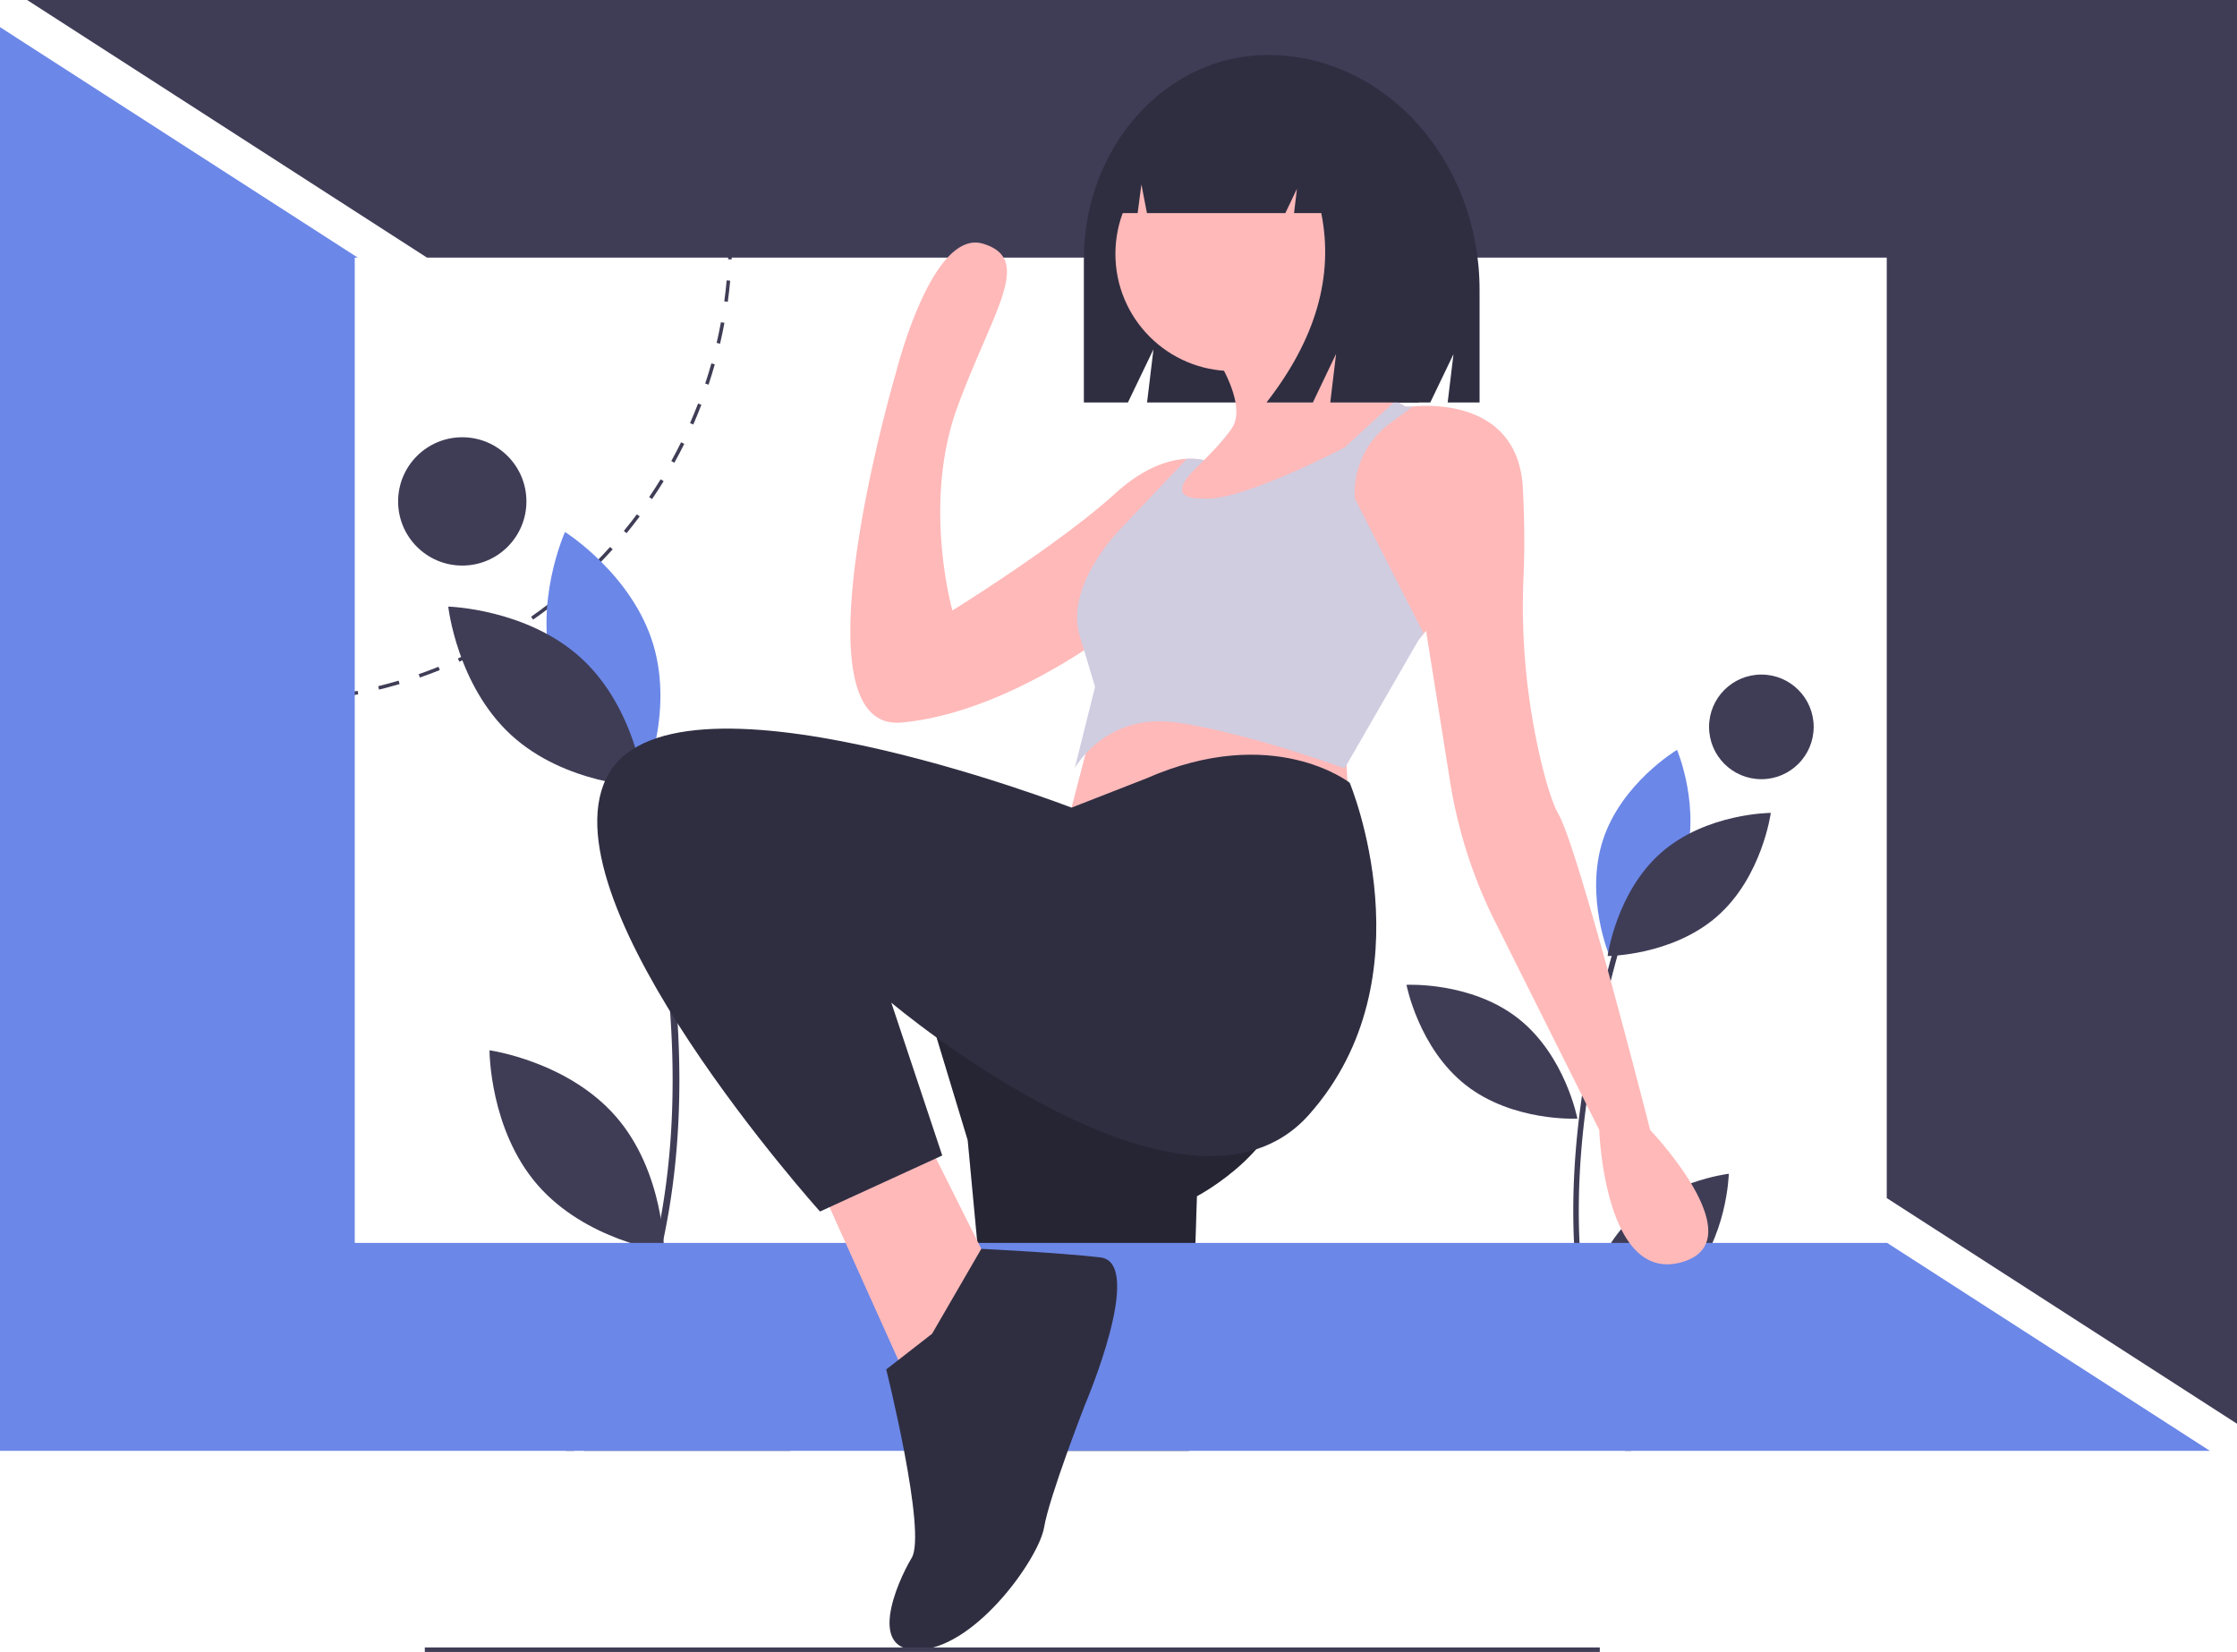 <svg id="eee7a6e9-eabe-44c7-a8d1-e95b10832a59" data-name="Layer 1" xmlns="http://www.w3.org/2000/svg" width="990" height="731" viewBox="0 0 990 731"><title>escaping</title><path d="M223.225,395.661c-2.171,0-4.364-.034-6.516-.102l.049-1.563c3.091.096,6.245.123,9.35.08l.021,1.565Q224.68,395.66,223.225,395.661Z" transform="translate(-105 -84.5)" fill="#3f3d56"/><path d="M235.545,395.298l-.092-1.562c3.095-.183,6.23-.439,9.318-.763l.164,1.556C241.823,394.855,238.664,395.114,235.545,395.298Z" transform="translate(-105 -84.5)" fill="#3f3d56"/><path d="M207.303,395.054c-3.121-.239-6.275-.552-9.375-.933l.191-1.553c3.076.377,6.206.688,9.303.925Z" transform="translate(-105 -84.5)" fill="#3f3d56"/><path d="M254.278,393.333l-.235-1.546c3.075-.467,6.174-1.009,9.209-1.611l.305,1.534C260.499,392.317,257.377,392.863,254.278,393.333Z" transform="translate(-105 -84.5)" fill="#3f3d56"/><path d="M188.606,392.761c-3.083-.523-6.196-1.123-9.251-1.786l.332-1.53c3.031.659,6.12,1.255,9.18,1.773Z" transform="translate(-105 -84.5)" fill="#3f3d56"/><path d="M272.754,389.661l-.376-1.519c3.019-.747,6.055-1.572,9.023-2.452l.445,1.501C278.854,388.078,275.795,388.909,272.754,389.661Z" transform="translate(-105 -84.5)" fill="#3f3d56"/><path d="M170.198,388.764c-3.025-.805-6.068-1.689-9.047-2.631l.471-1.491c2.956.934,5.976,1.812,8.977,2.61Z" transform="translate(-105 -84.5)" fill="#3f3d56"/><path d="M290.813,384.303l-.513-1.478c2.929-1.019,5.876-2.12,8.759-3.273l.581,1.453C296.735,382.168,293.766,383.277,290.813,384.303Z" transform="translate(-105 -84.5)" fill="#3f3d56"/><path d="M152.212,383.078c-2.937-1.08-5.893-2.245-8.785-3.463l.607-1.443c2.869,1.209,5.802,2.365,8.717,3.437Z" transform="translate(-105 -84.5)" fill="#3f3d56"/><path d="M308.284,377.313l-.648-1.424c2.813-1.278,5.641-2.643,8.405-4.056l.712,1.394C313.968,374.65,311.119,376.025,308.284,377.313Z" transform="translate(-105 -84.5)" fill="#3f3d56"/><path d="M325.026,368.755l-.775-1.359c2.698-1.54,5.391-3.158,8.004-4.811l.836,1.322C330.459,365.573,327.746,367.204,325.026,368.755Z" transform="translate(-105 -84.5)" fill="#3f3d56"/><path d="M340.927,358.695l-.895-1.282c2.541-1.775,5.076-3.634,7.535-5.524l.954,1.241C346.043,355.034,343.488,356.907,340.927,358.695Z" transform="translate(-105 -84.5)" fill="#3f3d56"/><path d="M355.854,347.223l-1.009-1.197c2.368-1.998,4.724-4.08,7.005-6.189l1.062,1.149C360.615,343.111,358.24,345.21,355.854,347.223Z" transform="translate(-105 -84.5)" fill="#3f3d56"/><path d="M369.681,334.433l-1.114-1.099c2.183-2.212,4.342-4.501,6.417-6.803l1.163,1.047C374.056,329.898,371.881,332.204,369.681,334.433Z" transform="translate(-105 -84.5)" fill="#3f3d56"/><path d="M382.294,320.434l-1.209-.993c1.972-2.4,3.914-4.876,5.773-7.362l1.253.937C386.238,315.521,384.281,318.017,382.294,320.434Z" transform="translate(-105 -84.5)" fill="#3f3d56"/><path d="M393.583,305.339l-1.294-.879c1.745-2.57,3.454-5.214,5.08-7.862l1.334.819C397.063,300.085,395.341,302.75,393.583,305.339Z" transform="translate(-105 -84.5)" fill="#3f3d56"/><path d="M403.453,289.268l-1.369-.756c1.502-2.719,2.962-5.511,4.339-8.299l1.403.694C406.438,283.715,404.967,286.529,403.453,289.268Z" transform="translate(-105 -84.5)" fill="#3f3d56"/><path d="M411.81,272.351l-1.433-.628c1.247-2.848,2.444-5.764,3.559-8.668l1.461.561C414.273,266.543,413.066,269.481,411.81,272.351Z" transform="translate(-105 -84.5)" fill="#3f3d56"/><path d="M418.576,254.722l-1.485-.492c.976-2.942,1.898-5.95,2.738-8.94l1.507.423C420.489,248.727,419.56,251.758,418.576,254.722Z" transform="translate(-105 -84.5)" fill="#3f3d56"/><path d="M423.677,236.588l-1.524-.355c.701-3.016,1.341-6.096,1.904-9.153l1.539.283C425.028,230.445,424.383,233.548,423.677,236.588Z" transform="translate(-105 -84.5)" fill="#3f3d56"/><path d="M427.087,218.062l-1.551-.212c.421-3.065.776-6.19,1.057-9.289l1.559.141C427.868,211.825,427.51,214.974,427.087,218.062Z" transform="translate(-105 -84.5)" fill="#3f3d56"/><path d="M428.788,199.303l-1.563-.07c.139-3.101.21-6.246.21-9.347H429C429,193.011,428.929,196.18,428.788,199.303Z" transform="translate(-105 -84.5)" fill="#3f3d56"/><path d="M426.425,167.419c-.313-3.085-.742-4.589-1.196-7.661l1.548-.228c.457,3.095.849,5.457,1.164,8.566Z" transform="translate(-105 -84.5)" fill="#3f3d56"/><path d="M423.649,150.545c-.597-3.052-1.27-6.125-2.002-9.133l1.521-.37c.737,3.03,1.416,6.127,2.017,9.202Z" transform="translate(-105 -84.5)" fill="#3f3d56"/><path d="M419.227,132.381c-.873-2.98-1.826-5.977-2.834-8.909l1.479-.509c1.016,2.955,1.977,5.976,2.857,8.978Z" transform="translate(-105 -84.5)" fill="#3f3d56"/><path d="M413.15,114.703c-1.142-2.88-2.364-5.77-3.634-8.59l1.427-.643c1.28,2.842,2.512,5.755,3.661,8.656Z" transform="translate(-105 -84.5)" fill="#3f3d56"/><path d="M405.492,97.695c-1.401-2.763-2.884-5.531-4.41-8.227l1.362-.771c1.538,2.717,3.033,5.506,4.444,8.29Z" transform="translate(-105 -84.5)" fill="#3f3d56"/><path d="M377.633,578.645c21.331,24.562,21.251,59.56,21.251,59.56s-34.664-4.824-55.995-29.386-21.251-59.56-21.251-59.56S356.302,554.084,377.633,578.645Z" transform="translate(-105 -84.5)" fill="#3f3d56"/><path d="M350.036,382.941c9.397,31.144,39.043,49.745,39.043,49.745s14.41-31.894,5.013-63.038S355.049,319.902,355.049,319.902,340.639,351.796,350.036,382.941Z" transform="translate(-105 -84.5)" fill="#6b87e8"/><path d="M362.319,375.834C386.274,397.844,390.127,432.63,390.127,432.63s-34.987-.899-58.942-22.909-27.807-56.795-27.807-56.795S338.364,353.825,362.319,375.834Z" transform="translate(-105 -84.5)" fill="#3f3d56"/><path d="M437.937,467.574c-26.074,19.453-33.453,53.664-33.453,53.664s34.896,2.673,60.971-16.78,33.453-53.664,33.453-53.664S464.011,448.121,437.937,467.574Z" transform="translate(-105 -84.5)" fill="#3f3d56"/><path d="M455.46,725.66s-.23.3-.69.84H363.48a83.019,83.019,0,0,1,29.82-12.5C425.27,707.96,455.46,725.66,455.46,725.66Z" transform="translate(-105 -84.5)" fill="#3f3d56"/><path d="M398.96,631.23c-.11.55-.23,1.1-.35,1.65-.11.54-.23,1.08-.35,1.62q-.375,1.74-.78,3.48a261.887,261.887,0,0,1-38.4,88.52h-3.62c17.91-25.72,31.4-56.07,39.09-89.11.22-.96.44-1.92.65-2.89.29-1.29.56-2.58.83-3.87q.735-3.54,1.38-7.12c9.96-54.87,5.81-117.57-12.63-191.31-.26-1.04-.53-2.09-.79-3.14-.04-.13-.07-.25-.1-.38l2.9-.74c.33,1.29.66,2.58.97,3.87l.18.69C407.07,509.44,410.67,574.49,398.96,631.23Z" transform="translate(-105 -84.5)" fill="#3f3d56"/><circle cx="204.579" cy="221.877" r="28.391" fill="#3f3d56"/><path d="M823.891,626.798c-17.852,19.618-18.447,48.149-18.447,48.149s28.347-3.278,46.199-22.896,18.447-48.149,18.447-48.149S841.742,607.18,823.891,626.798Z" transform="translate(-105 -84.5)" fill="#3f3d56"/><path d="M850.082,467.792c-8.248,25.21-32.765,39.812-32.765,39.812s-11.144-26.27-2.896-51.48,32.765-39.812,32.765-39.812S858.33,442.582,850.082,467.792Z" transform="translate(-105 -84.5)" fill="#6b87e8"/><path d="M840.204,461.767c-19.943,17.489-23.74,45.771-23.74,45.771s28.536-.072,48.479-17.561,23.74-45.771,23.74-45.771S860.146,444.279,840.204,461.767Z" transform="translate(-105 -84.5)" fill="#3f3d56"/><path d="M776.832,535.12c20.887,16.349,26.256,44.376,26.256,44.376s-28.496,1.52-49.383-14.829-26.256-44.376-26.256-44.376S755.945,518.771,776.832,535.12Z" transform="translate(-105 -84.5)" fill="#3f3d56"/><path d="M826.94,726.5h-2.72a218.987,218.987,0,0,1-17.63-51.71c-.29-1.39-.57-2.78-.83-4.19-.09-.44-.17-.89-.25-1.34a261.842,261.842,0,0,1-3.91-34.76c-1.81-37.77,3.71-79.69,16.65-127.02.05-.19.1-.38.16-.57.28-1.04.57-2.08.86-3.13l2.35.66c-.03.1-.05.19-.08.29-.24.86-.48,1.71-.71,2.56-13.05,47.48-18.61,89.45-16.79,127.21a262.526,262.526,0,0,0,2.88,28.47q.465,2.94.99,5.85.51,2.775,1.08,5.54A216.086,216.086,0,0,0,826.94,726.5Z" transform="translate(-105 -84.5)" fill="#3f3d56"/><circle cx="779.506" cy="321.646" r="23.149" fill="#3f3d56"/><path d="M634.7,613.84l-.66,20.66-2.92,92H546.16l-8.63-92-4.26-45.46-22.54-74.38,146.51-29.3s11.27,42.83,15.77,74.38C677.52,591.3,634.7,613.84,634.7,613.84Z" transform="translate(-105 -84.5)" fill="#2f2e41"/><path d="M634.7,613.84l-.66,20.66-2.92,92H546.16l-8.63-92-4.26-45.46-22.54-74.38,146.51-29.3s11.27,42.83,15.77,74.38C677.52,591.3,634.7,613.84,634.7,613.84Z" transform="translate(-105 -84.5)" opacity="0.2"/><polygon points="978 642 0 642 0 12 158.34 114 157 114 157 550 835 550 835 549.88 978 642" fill="#6b87e8"/><polygon points="12 0 188.971 114 835 114 835 530.153 990 630 990 0 12 0" fill="#3f3d56"/><path d="M666.096,108.818h-0c-44.969,0-81.423,40.456-81.423,90.362V262.585h19.501l11.29-23.492-2.822,23.492H737.983l10.263-21.357-2.566,21.357H759.793V212.8C759.793,155.372,717.843,108.818,666.096,108.818Z" transform="translate(-105 -84.5)" fill="#2f2e41"/><path d="M589.618,401.964l-13.524,51.841,126.223-4.508-2.254-42.826S605.396,381.678,589.618,401.964Z" transform="translate(-105 -84.5)" fill="#ffb9b9"/><polygon points="362.903 524.829 403.475 614.988 441.792 567.655 410.237 504.543 362.903 524.829" fill="#ffb9b9"/><circle cx="545.475" cy="112.352" r="51.841" fill="#ffb9b9"/><path d="M727.11,264.471l-23.847,19.88-3.201,2.66-2.254,27.048h-87.905s11.991-10.391,23.126-21.142c.225-.248.473-.518.744-.766,1.51-1.465,2.862-2.817,4.08-4.035.654-.676,1.285-1.307,1.848-1.893.924-.969,1.826-1.893,2.727-2.817a.078.078,0,0,0,.023-.045,87.97,87.97,0,0,0,6.491-7.618l.023-.023a26.176,26.176,0,0,0,1.51-2.231c6.762-11.27-9.016-33.81-9.016-33.81l49.587-24.794c1.736,24.433,22.405,40.752,31.646,46.883C725.397,263.547,727.11,264.471,727.11,264.471Z" transform="translate(-105 -84.5)" fill="#ffb9b9"/><path d="M848.825,643.139c-33.81,9.016-36.064-58.603-36.064-58.603l-46.145-92.29a213.423,213.423,0,0,1-19.881-61.914l-10.609-66.686-3.223,3.854v.023l-5.793,2.885L691.903,314.059,682.031,298.281V280.249l33.81-15.778h13.524s.293-.045.811-.09c6.221-.654,46.702-3.358,48.776,36.154.816,15.507.746,28.355.324,38.436a297.65,297.65,0,0,0,7.861,82.971c2.386,9.79,4.99,18.292,7.593,22.848,9.016,15.778,40.572,139.746,40.572,139.746S882.634,634.123,848.825,643.139Z" transform="translate(-105 -84.5)" fill="#ffb9b9"/><path d="M641.459,289.265,632.917,304.84l-5.049,9.219-24.726,45.079s-7.01,5.725-18.37,13.118c-18.888,12.284-49.858,29.144-80.805,31.961-49.587,4.508-2.254-155.524-2.254-155.524s15.778-63.111,38.318-56.349,4.508,29.302-11.27,72.127-2.254,90.159-2.254,90.159,47.333-29.302,72.127-51.841c12.915-11.743,24.005-14.921,31.646-15.259h.023a28.7,28.7,0,0,1,7.551.586A17.053,17.053,0,0,1,641.459,289.265Z" transform="translate(-105 -84.5)" fill="#ffb9b9"/><path d="M648.942,275.741c-.09.248-1.15,2.254-9.241,10.481A108.781,108.781,0,0,0,648.942,275.741Z" transform="translate(-105 -84.5)" fill="#d0cde1"/><path d="M734.999,364.773,732.903,367.523l-32.84,56.981s-42.826-15.778-74.381-20.286c-30.654-4.373-44.291,18.888-45.057,20.218L589.618,388.44l-4.846-16.184c-.563-1.893-1.217-3.99-1.916-6.356-6.762-22.54,18.032-47.333,18.032-47.333l29.392-31.037h.023a28.7,28.7,0,0,1,7.551.586c-1.217,1.217-2.57,2.57-4.08,4.035-.271.248-.518.519-.744.766-8.633,8.813-4.147,11.27-.113,11.923a19.849,19.849,0,0,0,4.035.203c9.399,1.352,29.978-6.897,45.079-13.794,10.278-4.688,18.032-8.745,18.032-8.745l19.677-18.032,2.953-2.705c2.705,1.781,4.418,2.705,4.418,2.705h2.254s.293-.045.811-.09l-10.263,7.616a38.155,38.155,0,0,0-15.342,33.046v0Z" transform="translate(-105 -84.5)" fill="#d0cde1"/><path d="M612.157,429.012,579.205,441.88s-178.921-69.218-205.969-12.868S467.903,620.599,467.903,620.599l54.095-24.794-22.54-67.619s130.731,110.445,184.826,49.587,18.032-146.908,18.032-146.908S668.507,404.218,612.157,429.012Z" transform="translate(-105 -84.5)" fill="#2f2e41"/><path d="M517.491,674.695l-20.286,15.778s18.032,72.127,11.27,83.397-20.286,42.826,4.508,40.572S564.824,773.87,567.078,760.346s18.032-54.095,18.032-54.095,27.048-63.111,6.762-65.365-52.596-3.763-52.596-3.763Z" transform="translate(-105 -84.5)" fill="#2f2e41"/><path d="M689.243,133.709c-8.175-10.527-20.233-17.194-33.694-17.194h-1.599c-30.822,0-55.807,27.89-55.807,62.294v0h10.328l1.668-12.695,2.445,12.695h61.252l5.132-10.74-1.283,10.74h12.05q8.434,41.888-24.238,83.775h20.527l10.263-21.481L693.722,262.585h39.129l7.698-49.406C740.549,176.178,719.051,144.803,689.243,133.709Z" transform="translate(-105 -84.5)" fill="#2f2e41"/><rect x="188" y="729" width="520" height="2" fill="#3f3d56"/></svg>